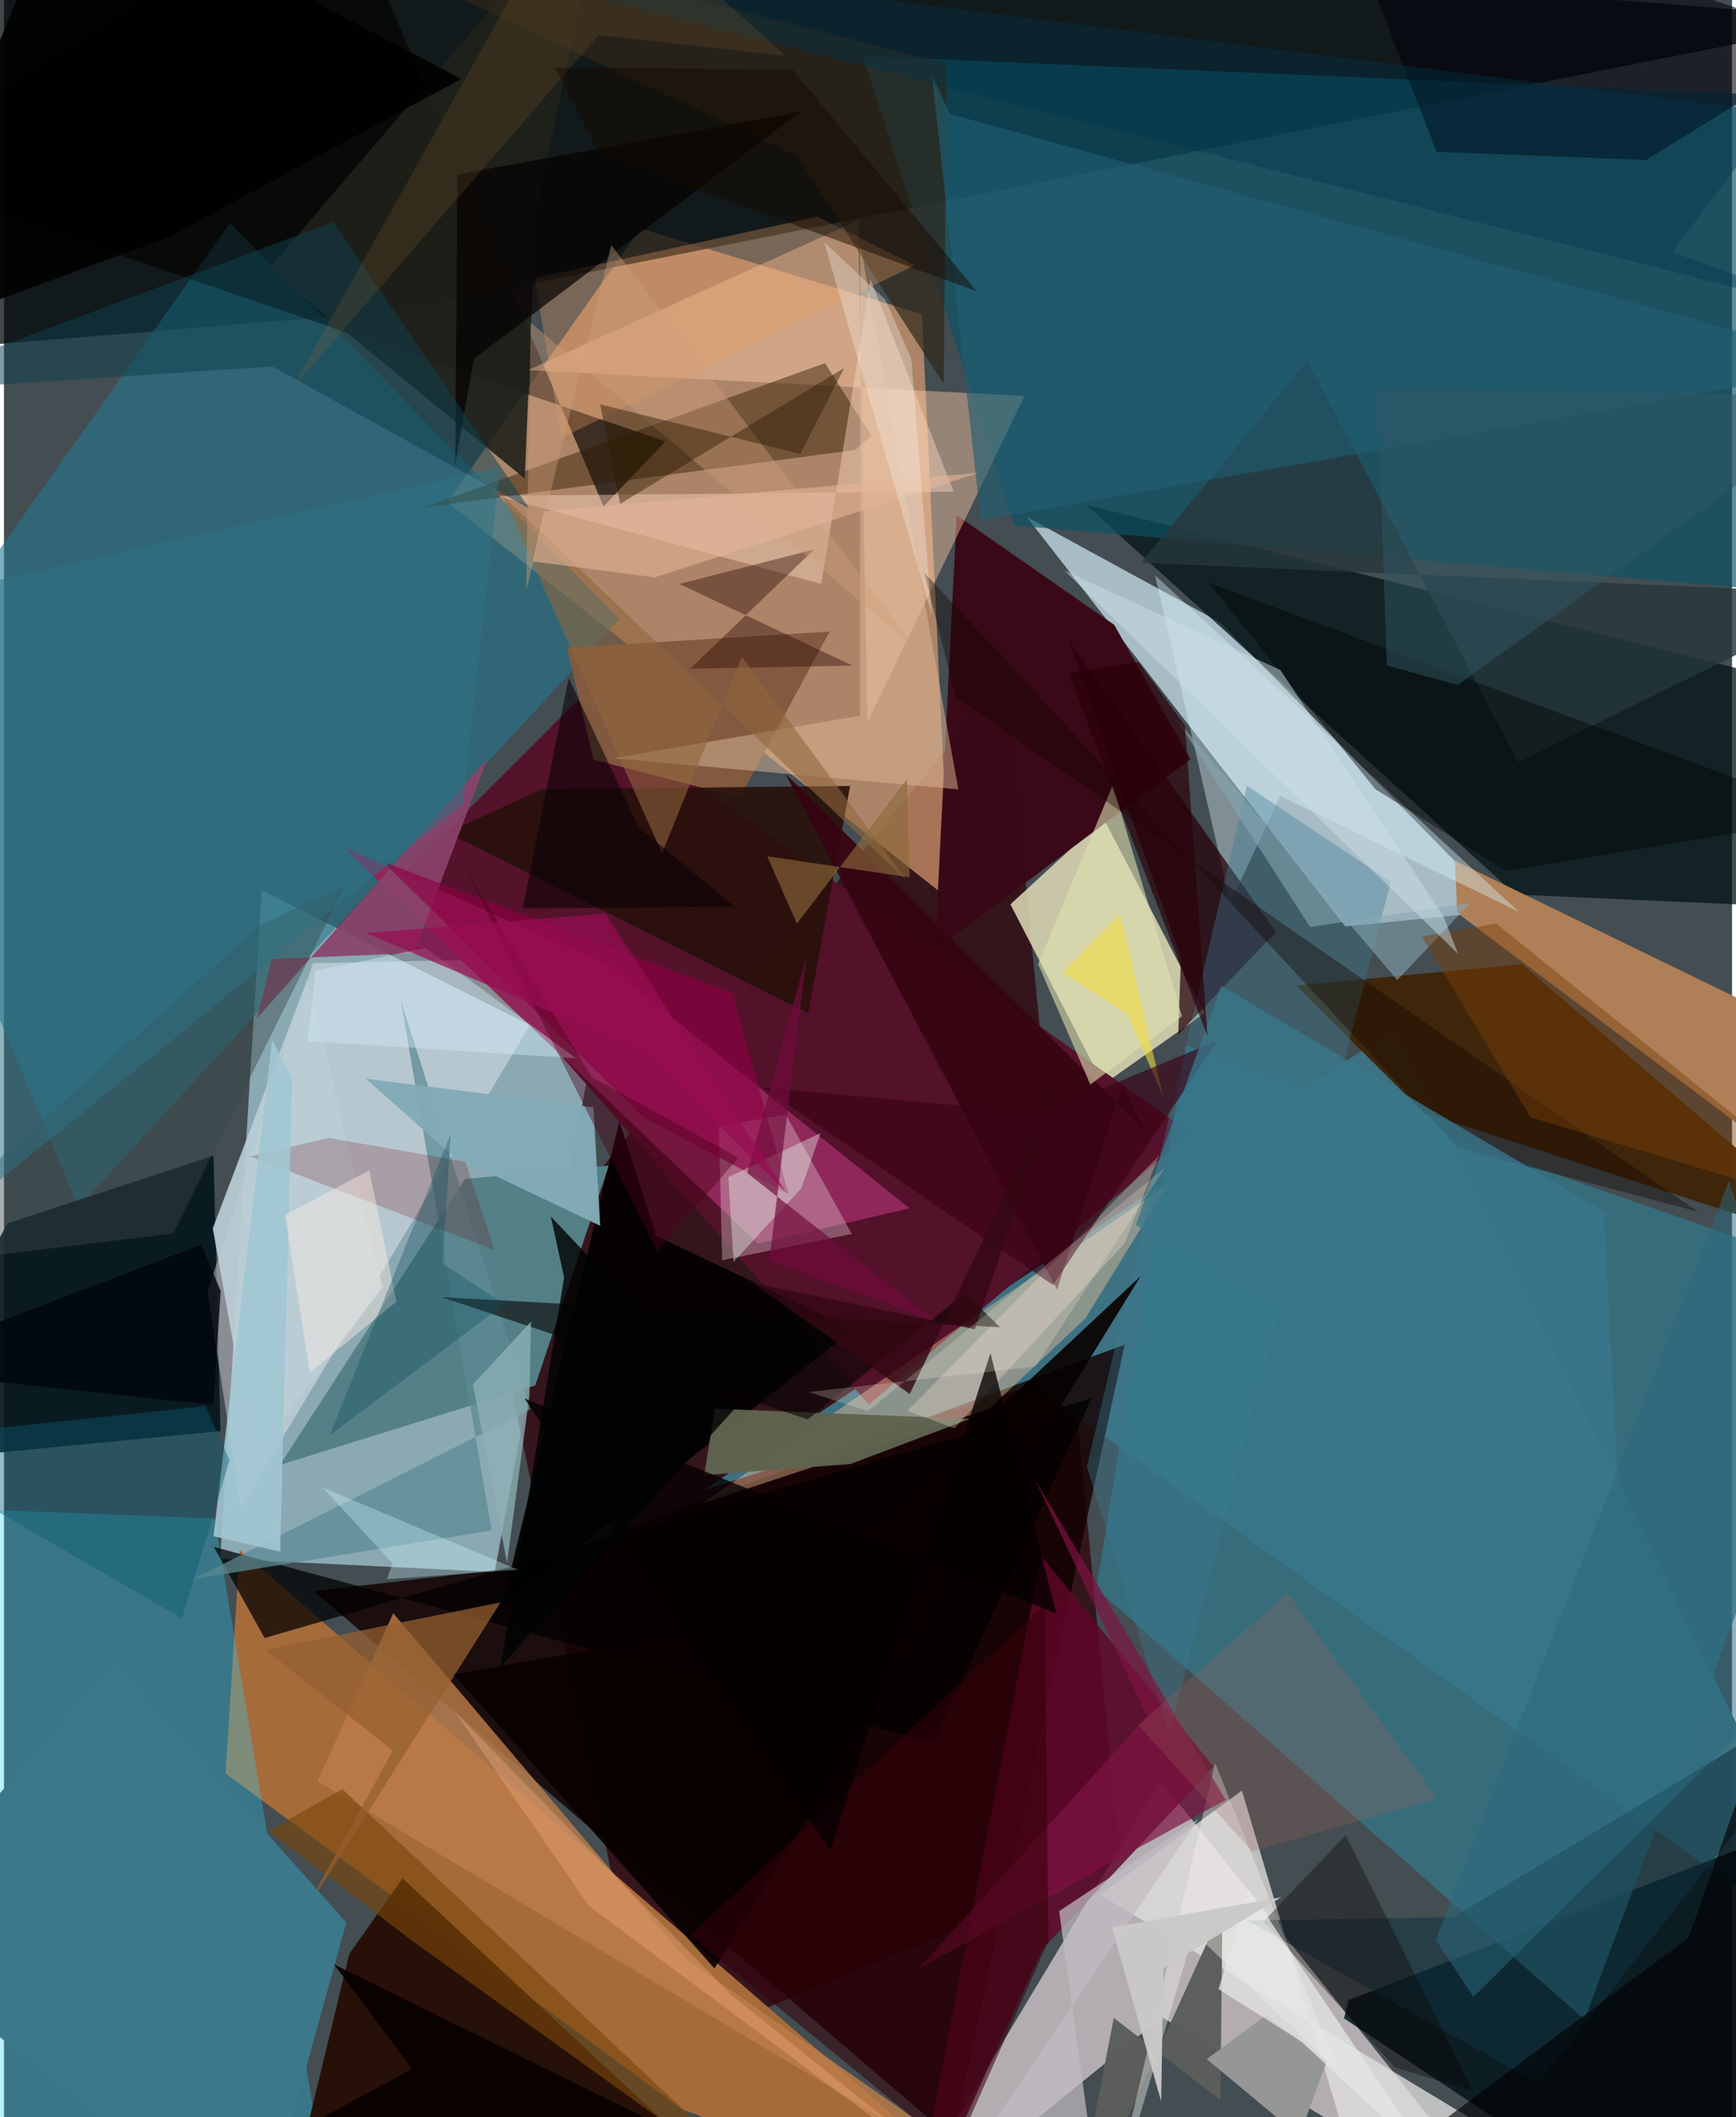 <svg xmlns="http://www.w3.org/2000/svg" width="228" height="278" viewBox="0 0 836 1024"><path fill="#434d52" d="M0 0h836v1024H0z"/><path fill="#aad1dd" fill-opacity=".698" d="M124.658 430.623l159.508 80.05-46.8 249.636-132.753-6.427z"/><path fill="#2f0007" fill-opacity=".722" d="M312.105 994.7l227.81-94.302-55.133-572.937L236.73 628.537z"/><path fill="#d99e73" fill-opacity=".698" d="M444.106 151.944L307.89 110.458l-93.407 132.35 243.006 192.296z"/><path fill="#f3e3e6" fill-opacity=".639" d="M560.187 975.612L738.95 1086 559.397 860.914 424.28 1086z"/><path fill="#cfe6f1" fill-opacity=".725" d="M725.446 440.374l-76.531 7.735-154.077-198.081 93.235 50.854z"/><path fill="#000707" fill-opacity=".737" d="M-14.801-62L-62 171.26l248.645-20.41L898 9.237z"/><path fill="#3d7383" fill-opacity=".976" d="M338.31 720.849l159.374-50.931L898 955.628 673.133 497.344z"/><path fill="#a66c3c" fill-opacity=".996" d="M328.155 1020.216l-220.96-162.385 6.838-108.14L502.823 1086z"/><path fill="#dbd8b2" fill-opacity=".871" d="M531.986 395.915l48.878 94.075-49.025 34.509-44.943-87.1z"/><path fill="#54122b" fill-opacity=".992" d="M574.269 548.01L418.382 679.235 192.66 423.466l84.889-84.793z"/><path fill="#130001" fill-opacity=".812" d="M250.29 757.999L542.166 650.39l-83.259 384.118-308.97-264.963z"/><path fill="#031517" fill-opacity=".753" d="M898 440.066l-166.783-7.41-207.75-188.508L898 338.2z"/><path fill="#24778f" fill-opacity=".588" d="M297.769 299.393l-188.416-191.47L-62 350.468l98.062 233.428z"/><path fill="#25d1ff" fill-opacity=".31" d="M-62 728.189L-8.722 1086l167.688-10.075-57.07-341.48z"/><path fill="#0b5368" fill-opacity=".667" d="M865.397 286.417l-376.465-32.259-73.462-227.05L896.978 47.81z"/><path fill="#00141a" fill-opacity=".843" d="M898 871.6l-247.517 95.774-2.216 8.812L814.085 1086z"/><path fill="#240a00" fill-opacity=".914" d="M167.074 945.043l25.75-36.552 187.273 174.127-247.14 3.382z"/><path fill="#06171d" fill-opacity=".929" d="M104.758 692.16L-62 708.32 1.724 591.691l99.64-32.739z"/><path fill="#b08058" fill-opacity=".996" d="M701.844 416.245l169.06 82.202L898 588.1 703.114 441.604z"/><path fill="#fdf7ff" fill-opacity=".384" d="M98.515 624.848l50.967-158.964 124.552-2.673-159.407 265.83z"/><path fill="#3a0917" fill-opacity=".992" d="M537.115 302.234l36.917 64.95-123.657 92.563 10.525-210.56z"/><path fill="#558088" fill-opacity=".992" d="M223.05 570.24l-89.547 138.315 123.546-38.485 35.568-106.279z"/><path fill="#90275a" d="M438.048 584.416l-146.67-117.862-127.632-57.089L364.73 601.488z"/><path fill="#402508" fill-opacity=".961" d="M734.336 466.37L898 606.727l-211.163-68.57-61.782-61.482z"/><path fill="#33778b" fill-opacity=".729" d="M764.644 976.827L898 619.3 571.894 505.62l-43.541 262.793z"/><path fill="#e1e0df" fill-opacity=".769" d="M598.872 866.03L664.305 1086h147.07L530.246 916.374z"/><path fill="#040201" fill-opacity=".659" d="M319.977 213.49l-29.904 31.458L159.466-62-62 83.033z"/><path fill="#fac79c" fill-opacity=".408" d="M337.37 727.34l225.897-154.798-40.152 65.207-46.597 43.705z"/><path fill="#ffcba7" fill-opacity=".439" d="M493.65 191.527l-240.096-12.511 159.663-72.414 4.499 242.838z"/><path fill="#5f0728" fill-opacity=".835" d="M502.051 943.142L437.204 1086l64.556-333.422 83.452 101.897z"/><path fill="#be7d4a" fill-opacity=".8" d="M329.907 947.346L528.16 1086 151.727 861.528l36.592-81.285z"/><path fill="#040202" fill-opacity=".941" d="M315.58 597.734l95.303 45.256-170.055 134.606 56.888-235.375z"/><path fill="#815a3f" fill-opacity=".992" d="M356.036 385.726l43.385-80.25-127.147 7.796 12.96 54.162z"/><path fill="#27100a" fill-opacity=".894" d="M409.38 380.14l-149.222 1.588-45.714 21.005L389.09 490.11z"/><path fill="#2f1b01" fill-opacity=".455" d="M419.597 210.664l-7.736 6.968-208.52 27.722 193.843-69.696z"/><path fill="#ddf5fc" fill-opacity=".392" d="M733.023 441.102l-115.585-56.136-24.198 51.855-36.343-158.527z"/><path fill="#dfc6cf" fill-opacity=".384" d="M347.432 609.522l-1.55-64.732 32.342-5.73 31.97 57.741z"/><path fill="#00000c" fill-opacity=".576" d="M640.546-62l52.517 135.434 101.424 3.952 92.59-57.273z"/><path fill="#25000b" fill-opacity=".729" d="M569.386 463.074l-1.292 37.23 47.314-49.585-100.286-140.79z"/><path fill="#5b5e5b" fill-opacity=".984" d="M588.488 1015.752l-51.57-39.749L515.612 1086l73.885-162.995z"/><path fill="#20211a" fill-opacity=".894" d="M257.285 102.345L251.96 231.49 128.183 130.068 292.276-62z"/><path fill-opacity=".725" d="M449.705 842.949l76.53-166.65-400.141 115.944-24.59-44.113z"/><path fill="#ffd9c2" fill-opacity=".427" d="M419.167 135.047l40.276 102.738-220.937 1.988 156.925 42.652z"/><path fill="#10333d" fill-opacity=".557" d="M742.38 1007.721l-140.946-78.876 99.515-1.5L898 808.71z"/><path fill="#370511" fill-opacity=".941" d="M378.019 374.218l173.46 172.298-10.384-21.994-31.619 99.167z"/><path fill="#7a470b" fill-opacity=".624" d="M385.728 1073.944L196.845 938.23l-68.96-52.697 35.878-20.203z"/><path fill="#3c7c92" fill-opacity=".376" d="M563.608 838.436L670.91 426.543l-69.63-46.54-77.384 329.522z"/><path fill="#8a446c" fill-opacity=".922" d="M129.686 463.841l-7.343 28.733 111.57-125.617-35.618 94.036z"/><path fill="#dfe0b0" fill-opacity=".592" d="M500.3 466.324l25.23 58.232 44.399-33.038-33.56-111.686z"/><path fill="#5f634f" fill-opacity=".969" d="M343.904 681.34l123.375 4.928-57.778 21.832-70.747 5.372z"/><path fill="#deb798" fill-opacity=".502" d="M414.247 118.106l47.45 263.68-166.646-15.057 119.131-20.6z"/><path fill="#5c8a94" fill-opacity=".733" d="M191.933 483.61l62.76 198.044-163.055 82.084 144.28-23.52z"/><path fill="#26373c" fill-opacity=".82" d="M732.534 368.559L898 287.25l-348.001-15.088 80.604-97.663z"/><path fill="#2f271a" fill-opacity=".702" d="M383.733 75.466l70.883 110.203 1.485-155.098L89.888-62z"/><path fill="#205f72" fill-opacity=".627" d="M448.903 36.222l23.596 215.392L898 176.624 457.63 55.118z"/><path fill="#965f30" fill-opacity=".737" d="M240.228 775.022l-97.867 154.837 45.769-83.161-61.7-48.732z"/><path fill="#bbced6" fill-opacity=".918" d="M120.859 705.631l62.186-83.118-36.21-149.048-45.821 120.642z"/><path fill="#8e0044" fill-opacity=".643" d="M352.246 480.291l-168.902-63.485 126.285 123.821 69.984 36.923z"/><path fill="#959797" d="M610.462 974.71l29.448 22.327-13.26 36.133-44.76-37.262z"/><path fill="#080101" fill-opacity=".906" d="M217.543 809.812l155.66-27.33 176.685-165.26-206.181 334.842z"/><path fill="#f6f3ef" fill-opacity=".404" d="M531.048 1086l54.866-233.354 59.685 149.412-70.03-67.459z"/><path fill="#ffe0d9" fill-opacity=".298" d="M459.779 690.831l-22.73-8.446L558.8 558.895l-16.751 42.608z"/><path fill="#e59a5f" fill-opacity=".329" d="M393.488 104.815l47.072 23.532-171.013 83.506-12.758-77.328z"/><path fill="#050402" fill-opacity=".6" d="M481.917 641.93l-16.98-16.451-76.09 61.026-176.972-59.072z"/><path fill="#2f0600" fill-opacity=".4" d="M391.917 265.745l-59.867 57.643 78.485-1.438-83.777-39.521z"/><path fill="#050000" fill-opacity=".698" d="M219.36 84.392l-1.064 140.49 8.962-51.255L385.32 54.016z"/><path fill="#720209" fill-opacity=".208" d="M119.102 559.317l118.3 45.29-14.14-42.674-66.164-11.6z"/><path fill="#7d1343" fill-opacity=".694" d="M590.983 870.533L498.66 715.468l54.364 114.62L442.818 951.94z"/><path fill="#000002" fill-opacity=".627" d="M615.204 1086L898 1014.027l-17.701-261.15-65.391 184.381z"/><path fill="#394848" fill-opacity=".443" d="M164.926 428.33l-40.913 19.041L-62 614.02 81.865 596.6z"/><path fill="#34000a" fill-opacity=".561" d="M505.283 938.761l-1.807-162.878-171.388 160.172 127.924 104.787z"/><path fill="#c1bdc2" fill-opacity=".722" d="M532.652 1086L510.47 924.35l67.341-44.604-120.983 179.221z"/><path fill="#0e404e" fill-opacity=".518" d="M159.236 107.424l94.937 138.563-124.287-68.747L-62 189.935z"/><path fill="#91663d" fill-opacity=".576" d="M241.307 239.705l195.144 186.007-79.48-108.126-38.635 95.127z"/><path fill="#83abb7" fill-opacity=".969" d="M285.19 535.586l3.257 57.273-71.89-34.209-41.516-36.917z"/><path fill="#000404" fill-opacity=".427" d="M663.484 381.735l63.112 39.497 160.515-26.471-304.53-112.972z"/><path fill="#3a788a" d="M122.439 1086l43.18-156.143L53.231 803.572-62 936.692z"/><path fill="#f2dc3f" fill-opacity=".576" d="M543.278 490.365l-31.218-20.06 27.855-28.115 20.952 88.128z"/><path fill="#390216" fill-opacity=".655" d="M502.826 538.44l-135.482-12.378 140.164 95.443 79.8-118.365z"/><path fill="#130600" fill-opacity=".396" d="M445.23 277.001l15.186 60.074 359.066 248.967-115.966-30.728z"/><path fill="#0c0401" fill-opacity=".349" d="M649.1 887.568l61.365 123.741-37.581-11.308-63.533-70.645z"/><path fill="#e9fff3" fill-opacity=".373" d="M385.8 574.654l-32.844 35.658-2.506-40.969 44.62-21.369z"/><path fill="#87a7b4" fill-opacity=".573" d="M631.838 448.316l77.644-11.608-35.477 37.339-107.089-126.613z"/><path fill="#8db0b4" fill-opacity=".773" d="M243.384 755.93l10.846-81.17.729-35.511-28.076 30.369z"/><path fill="#9f625b" fill-opacity=".259" d="M603.854 895.516l89.502-25.67-72.487-99.42-72.155 63.904z"/><path fill="#040101" fill-opacity=".776" d="M251.74 676.332l257.387 104.085-31.887-125.966-77.45 240.371z"/><path fill="#cf9e79" fill-opacity=".404" d="M254.83 156.007l186.446 157.76-147.463-195.263-41.188 167.323z"/><path fill="#cfe8f6" fill-opacity=".439" d="M276.78 511.867l-72.675-53.415-53.378 11.073-3.857 34.028z"/><path fill="#a2c7d3" fill-opacity=".89" d="M139.45 521.329l-5.801 229.187-32.277-7.495 28.371-239.96z"/><path fill="#2e1b01" fill-opacity=".447" d="M288.407 195.546l96.846 24.04 21.193-41.554-108.328 65.657z"/><path fill="#8c6a3b" fill-opacity=".624" d="M436.831 376.84l1.27 47.52-68.861-10.2 14.38 32.584z"/><path fill="#7b400a" fill-opacity=".451" d="M738.549 540.41l-52.672-87.447 35.993-6.267L898 588.372z"/><path fill="#070004" fill-opacity=".569" d="M306.816 399.82l-33.6-71.919L251.01 439.29l102.582-.725z"/><path fill="#2e7185" fill-opacity=".529" d="M239.956 225.853l-17.872 162.918L-62 619.436V293.858z"/><path fill="#e5b598" fill-opacity=".588" d="M255.877 271.574l5.475-24.304 210.294-18.58-156.786 50.525z"/><path fill="#010303" fill-opacity=".812" d="M353.061 681.88l-112.72 124.147 30.633-188.151-6.41-29.488z"/><path fill="#0b5b71" fill-opacity=".416" d="M109.173 706.195l-23.002 76.667L-62 696.887l159.383-16.796z"/><path fill="#38778a" fill-opacity=".784" d="M774.012 586.026l7.008 136.216-233.44-129.767 41.304-115.666z"/><path fill="#00354a" fill-opacity=".384" d="M857.859 54.5l-50.72 67.471L898 154.446 156.02-34.16z"/><path fill="#340813" fill-opacity=".816" d="M469.652 642.894l42.424-123.998-73.888 155.32-75.987-53.677z"/><path fill="#e5e8e6" fill-opacity=".733" d="M627.31 987.143l65.899 61.31-90.927-134.505-14.726 48.115z"/><path fill="#710c3b" fill-opacity=".682" d="M370.23 609.743l18.13-147.859-28.779 105.51 91.249 71.657z"/><path fill="#f8f2e8" fill-opacity=".333" d="M426.356 144.835l-29.566-27.708 52.035 180.324-9.872-123.948z"/><path fill="#01050b" fill-opacity=".816" d="M104.85 624.504l-3.572 55.053L-62 662.083 95.596 601.96z"/><path fill="#feede2" fill-opacity=".443" d="M176.698 566.109l-40.755 21.567 12.075 76.107 41.839-34.237z"/><path fill="#315764" fill-opacity=".498" d="M669.013 321.88l-4.72-134.085L898 191.64 703.287 331.287z"/><path fill="#ccf5fd" fill-opacity=".345" d="M154.069 719.384l33.965 36.782-2.748 7.64 63.247-4.621z"/><path fill="#000001" fill-opacity=".898" d="M79.58 114.724l141.59-76.55L31.295-62-62 166.769z"/><path fill="#cde0e6" fill-opacity=".475" d="M617.545 324.083l78.853 119.115 7.075 18.139L512.98 275.89z"/><path fill="#cacac9" fill-opacity=".965" d="M560.913 951.866l-1.098 64.438-23.777-84.13 81.837-14.541z"/><path fill="#88602f" fill-opacity=".208" d="M138.523 189.17L279.238-62l98.792 89.042-90.25-10.089z"/><path fill="#0a4b59" fill-opacity=".329" d="M157.544 694.203l84.52-63.493-29.86-19.428 3.946-62.99z"/><path fill="#2b0108" fill-opacity=".671" d="M548.77 320.103l22.564 30.796 10.86 150.134-67.18-175.353z"/><path fill="#fef3e2" fill-opacity=".22" d="M389.346 673.242l28.653 9.294 143.549-117.724-62.541 96.131z"/><path fill="#090002" fill-opacity=".937" d="M159.657 950.08l162.78 80.327L40.23 1086l157.203-85.327z"/><path fill="#f7b083" fill-opacity=".345" d="M283 921.846l-65.048-94.218 133.99 137.358L503.067 1086z"/><path fill="#4b001a" fill-opacity=".416" d="M284.387 520.952l70.999 38.952-39.401 45.211-93.63-186.677z"/><path fill="#980d53" fill-opacity=".714" d="M290.892 441.793l87.335 134.686-68.011-67.549-135.005-57.635z"/><path fill="#2b697d" fill-opacity=".518" d="M834.613 571.038L898 780.47 710.897 965.826l-18.255-27.563z"/><path fill="#150a00" fill-opacity=".482" d="M266.777 32.71l114.767.942 89.12 107.228-182.72-66.562z"/></svg>